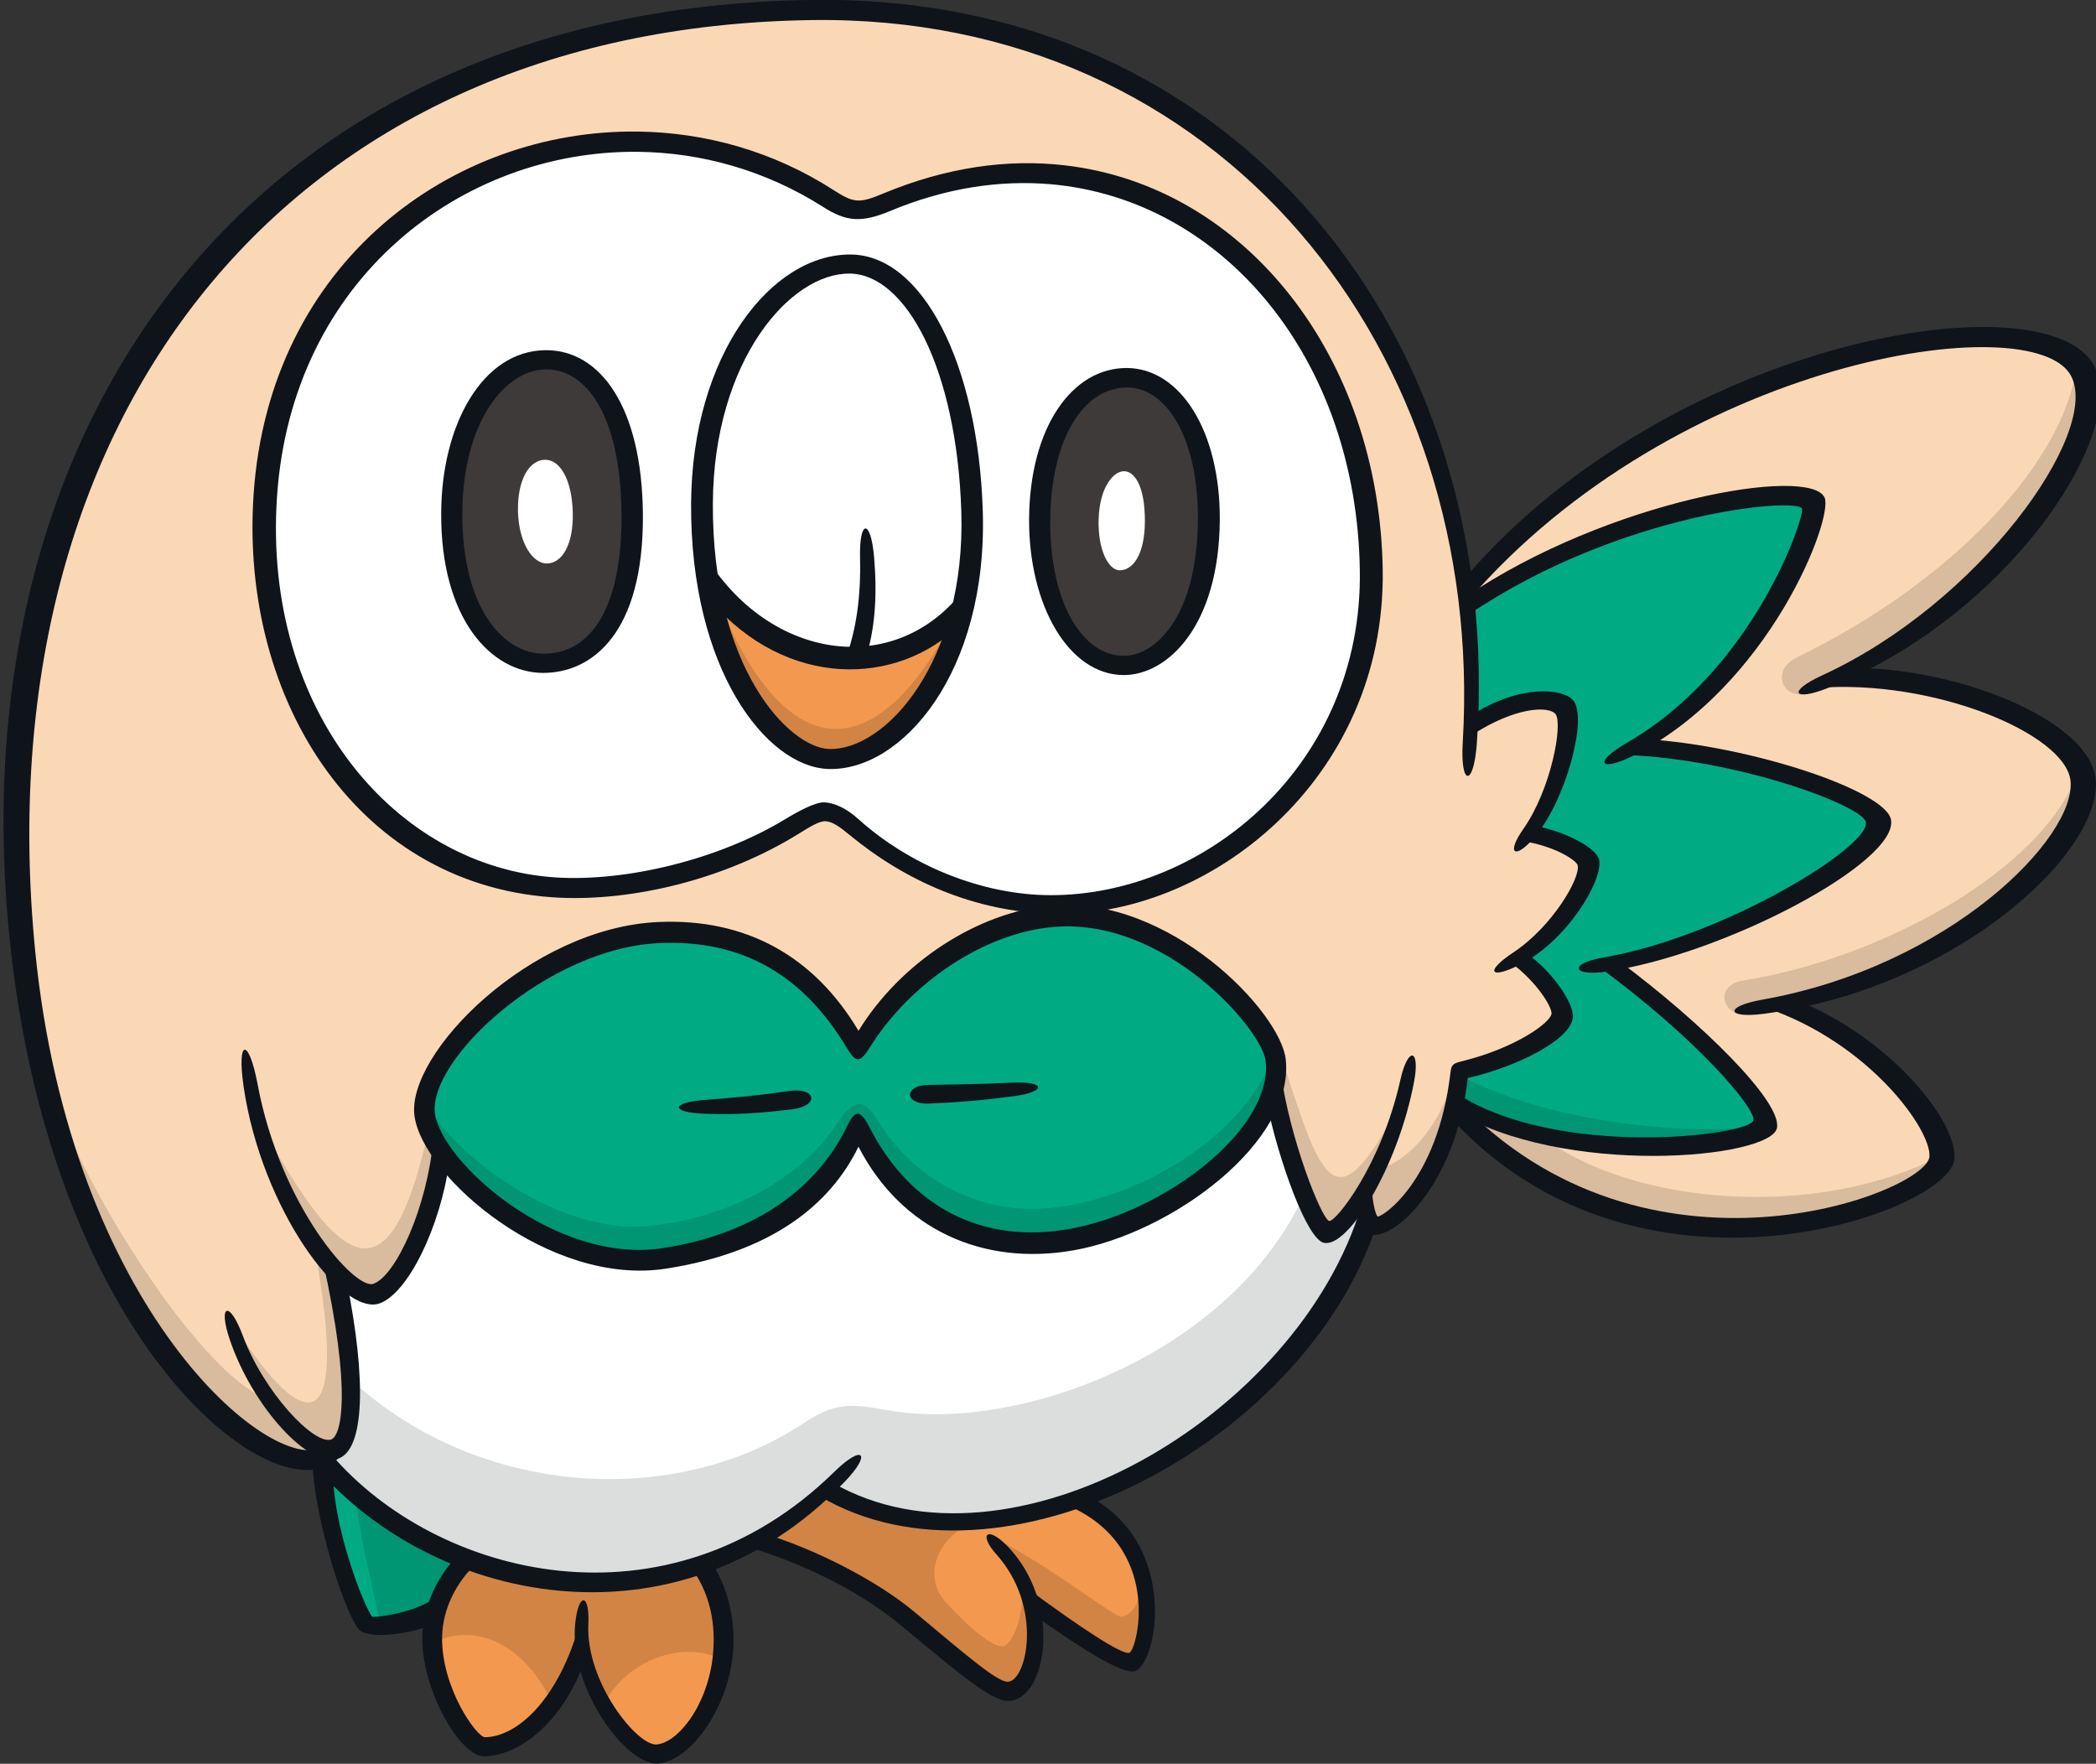 <?xml version="1.0" encoding="UTF-8"?>
<!-- Created with Inkscape (http://www.inkscape.org/) -->
<svg version="1.1" viewBox="0 0 227.49 191.43" xmlns="http://www.w3.org/2000/svg">
 <rect x="0" y="0" width="227.49" height="191.43" fill="#333333" stroke="none"/>
 <defs>
  <clipPath id="clipPath29252">
   <path d="M 0,725.669 H 1031.811 V 0 H 0 Z"/>
  </clipPath>
  <clipPath id="clipPath29297">
   <path d="M 0,725.669 H 1031.811 V 0 H 0 Z"/>
  </clipPath>
  <clipPath id="clipPath29312">
   <path d="M 0,725.669 H 1031.811 V 0 H 0 Z"/>
  </clipPath>
  <clipPath id="clipPath29327">
   <path d="M 0,725.669 H 1031.811 V 0 H 0 Z"/>
  </clipPath>
  <clipPath id="clipPath29342">
   <path d="M 0,725.669 H 1031.811 V 0 H 0 Z"/>
  </clipPath>
  <clipPath id="clipPath29357">
   <path d="M 0,725.669 H 1031.811 V 0 H 0 Z"/>
  </clipPath>
  <clipPath id="clipPath29372">
   <path d="M 0,725.669 H 1031.811 V 0 H 0 Z"/>
  </clipPath>
  <clipPath id="clipPath29387">
   <path d="M 0,725.669 H 1031.811 V 0 H 0 Z"/>
  </clipPath>
  <clipPath id="clipPath29402">
   <path d="M 0,725.669 H 1031.811 V 0 H 0 Z"/>
  </clipPath>
  <clipPath id="clipPath28155">
   <path d="M 0,725.669 H 1031.811 V 0 H 0 Z"/>
  </clipPath>
  <clipPath id="clipPath29417">
   <path d="M 0,725.669 H 1031.811 V 0 H 0 Z"/>
  </clipPath>
  <clipPath id="clipPath29432">
   <path d="M 0,725.669 H 1031.811 V 0 H 0 Z"/>
  </clipPath>
  <clipPath id="clipPath29447">
   <path d="M 0,725.669 H 1031.811 V 0 H 0 Z"/>
  </clipPath>
  <clipPath id="clipPath29462">
   <path d="M 0,725.669 H 1031.811 V 0 H 0 Z"/>
  </clipPath>
  <clipPath id="clipPath29477">
   <path d="M 0,725.669 H 1031.811 V 0 H 0 Z"/>
  </clipPath>
  <clipPath id="clipPath29492">
   <path d="M 0,725.669 H 1031.811 V 0 H 0 Z"/>
  </clipPath>
  <clipPath id="clipPath29507">
   <path d="M 0,725.669 H 1031.811 V 0 H 0 Z"/>
  </clipPath>
  <clipPath id="clipPath29522">
   <path d="M 0,725.669 H 1031.811 V 0 H 0 Z"/>
  </clipPath>
  <clipPath id="clipPath29537">
   <path d="M 0,725.669 H 1031.811 V 0 H 0 Z"/>
  </clipPath>
  <clipPath id="clipPath29552">
   <path d="M 0,725.669 H 1031.811 V 0 H 0 Z"/>
  </clipPath>
  <clipPath id="clipPath29567">
   <path d="M 0,725.669 H 1031.811 V 0 H 0 Z"/>
  </clipPath>
  <clipPath id="clipPath29582">
   <path d="M 0,725.669 H 1031.811 V 0 H 0 Z"/>
  </clipPath>
  <clipPath id="clipPath29597">
   <path d="M 0,725.669 H 1031.811 V 0 H 0 Z"/>
  </clipPath>
  <clipPath id="clipPath29612">
   <path d="M 0,725.669 H 1031.811 V 0 H 0 Z"/>
  </clipPath>
  <clipPath id="clipPath29627">
   <path d="M 0,725.669 H 1031.811 V 0 H 0 Z"/>
  </clipPath>
  <clipPath id="clipPath29642">
   <path d="M 0,725.669 H 1031.811 V 0 H 0 Z"/>
  </clipPath>
  <clipPath id="clipPath29657">
   <path d="M 0,725.669 H 1031.811 V 0 H 0 Z"/>
  </clipPath>
  <clipPath id="clipPath29672">
   <path d="M 0,725.669 H 1031.811 V 0 H 0 Z"/>
  </clipPath>
  <clipPath id="clipPath29687">
   <path d="M 0,725.669 H 1031.811 V 0 H 0 Z"/>
  </clipPath>
  <clipPath id="clipPath29702">
   <path d="M 0,725.669 H 1031.811 V 0 H 0 Z"/>
  </clipPath>
  <clipPath id="clipPath29717">
   <path d="M 0,725.669 H 1031.811 V 0 H 0 Z"/>
  </clipPath>
  <clipPath id="clipPath29732">
   <path d="M 0,725.669 H 1031.811 V 0 H 0 Z"/>
  </clipPath>
  <clipPath id="clipPath29747">
   <path d="M 0,725.669 H 1031.811 V 0 H 0 Z"/>
  </clipPath>
  <clipPath id="clipPath29762">
   <path d="M 0,725.669 H 1031.811 V 0 H 0 Z"/>
  </clipPath>
  <clipPath id="clipPath29777">
   <path d="M 0,725.669 H 1031.811 V 0 H 0 Z"/>
  </clipPath>
  <clipPath id="clipPath29792">
   <path d="M 0,725.669 H 1031.811 V 0 H 0 Z"/>
  </clipPath>
  <clipPath id="clipPath29807">
   <path d="M 0,725.669 H 1031.811 V 0 H 0 Z"/>
  </clipPath>
  <clipPath id="clipPath29822">
   <path d="M 0,725.669 H 1031.811 V 0 H 0 Z"/>
  </clipPath>
  <clipPath id="clipPath29837">
   <path d="M 0,725.669 H 1031.811 V 0 H 0 Z"/>
  </clipPath>
  <clipPath id="clipPath29852">
   <path d="M 0,725.669 H 1031.811 V 0 H 0 Z"/>
  </clipPath>
  <clipPath id="clipPath29867">
   <path d="M 0,725.669 H 1031.811 V 0 H 0 Z"/>
  </clipPath>
  <clipPath id="clipPath29882">
   <path d="M 0,725.669 H 1031.811 V 0 H 0 Z"/>
  </clipPath>
  <clipPath id="clipPath29897">
   <path d="M 0,725.669 H 1031.811 V 0 H 0 Z"/>
  </clipPath>
  <clipPath id="clipPath29912">
   <path d="M 0,725.669 H 1031.811 V 0 H 0 Z"/>
  </clipPath>
  <clipPath id="clipPath29927">
   <path d="M 0,725.669 H 1031.811 V 0 H 0 Z"/>
  </clipPath>
  <clipPath id="clipPath29942">
   <path d="M 0,725.669 H 1031.811 V 0 H 0 Z"/>
  </clipPath>
  <clipPath id="clipPath29957">
   <path d="M 0,725.669 H 1031.811 V 0 H 0 Z"/>
  </clipPath>
  <clipPath id="clipPath29972">
   <path d="M 0,725.669 H 1031.811 V 0 H 0 Z"/>
  </clipPath>
  <clipPath id="clipPath29987">
   <path d="M 0,725.669 H 1031.811 V 0 H 0 Z"/>
  </clipPath>
  <clipPath id="clipPath30002">
   <path d="M 0,725.669 H 1031.811 V 0 H 0 Z"/>
  </clipPath>
  <clipPath id="clipPath30017">
   <path d="M 0,725.669 H 1031.811 V 0 H 0 Z"/>
  </clipPath>
  <clipPath id="clipPath30032">
   <path d="M 0,725.669 H 1031.811 V 0 H 0 Z"/>
  </clipPath>
  <clipPath id="clipPath27570">
   <path d="M 0,725.669 H 1031.811 V 0 H 0 Z"/>
  </clipPath>
  <clipPath id="clipPath27555">
   <path d="M 0,725.669 H 1031.811 V 0 H 0 Z"/>
  </clipPath>
  <clipPath id="clipPath27585">
   <path d="M 0,725.669 H 1031.811 V 0 H 0 Z"/>
  </clipPath>
  <clipPath id="clipPath27600">
   <path d="M 0,725.669 H 1031.811 V 0 H 0 Z"/>
  </clipPath>
  <clipPath id="clipPath27540">
   <path d="M 0,725.669 H 1031.811 V 0 H 0 Z"/>
  </clipPath>
  <clipPath id="clipPath27525">
   <path d="M 0,725.669 H 1031.811 V 0 H 0 Z"/>
  </clipPath>
  <clipPath id="clipPath27510">
   <path d="M 0,725.669 H 1031.811 V 0 H 0 Z"/>
  </clipPath>
  <clipPath id="clipPath27495">
   <path d="M 0,725.669 H 1031.811 V 0 H 0 Z"/>
  </clipPath>
 </defs>
 <g transform="translate(-14.136 -69.637)">
  <path transform="matrix(8.418 -1.685 -1.685 -8.418 -2550.5 5283.3)" d="m433.18 523.9c2.113 0.501 4.106 2.286 3.836 3.186-0.332 1.111-5.07 1.278-8.187-1.193-0.04-0.556-0.128-1.118-0.267-1.678 0.707 0.268 1.117 0.123 1.197-0.02 0.086-0.157-0.308-1.095-0.75-1.462 0.365-0.147 0.652-0.399 0.653-0.507 3e-3 -0.204-0.512-0.8-1.09-1.009 0.299-0.32 0.428-0.724 0.388-0.835-0.073-0.203-0.708-0.405-1.395-0.422-0.049-0.16-0.107-0.309-0.17-0.447 1.841-2.985 5.761-2.389 5.923-1.839 0.126 0.426-0.515 1.638-1.601 2.314 2.332-0.017 4.241 1.253 4.308 2.03 0.055 0.652-1.478 1.705-2.845 1.882" clip-path="url(#clipPath29252)" fill="#fbd8b5"/>
  <path transform="matrix(8.418 -1.685 -1.685 -8.418 -2550.5 5283.3)" d="m426.07 518.69c-0.254-0.28-0.478-0.437-0.568-0.401-0.143 0.058-0.316 1.156-0.296 1.926 0.053 0.109 0.086 0.217 0.096 0.325 0.05 0.56-1.028 2.185-2.418 2.338-0.959 0.106-2.082-0.398-2.729-1.164-0.383 1.204-1.126 1.772-2.177 1.938-1.544 0.241-3.315-0.947-3.358-1.678-7e-3 -0.136 0.035-0.308 0.117-0.496-0.264-0.812-0.817-1.55-1.154-1.6-0.137-0.021-0.303 0.128-0.462 0.388 0.016-1.445-0.21-2.168-0.443-2.213-0.056-0.046-0.121-0.068-0.192-0.074 0.997-1.824 3.663-3.154 6.181-1.634 1.932-1.733 5.97-0.48 7.394 2.017-9e-3 0.085-4e-3 0.207 9e-3 0.328" clip-path="url(#clipPath29297)" fill="#fff"/>
  <path transform="matrix(8.418 -1.685 -1.685 -8.418 -2550.5 5283.3)" d="m429.66 522.23c-1e-3 0.108-0.288 0.36-0.653 0.507 0.442 0.367 0.836 1.305 0.75 1.462-0.08 0.143-0.491 0.288-1.197 0.02 1.176 4.743-1.233 9.543-6.408 10.498-6.719 1.241-11.416-2.907-12.094-9.718-0.476-4.774 1.867-7.558 2.626-6.939 0.233 0.045 0.459 0.768 0.443 2.212 0.159-0.26 0.325-0.409 0.461-0.388 0.338 0.051 0.89 0.789 1.154 1.601-0.082 0.188-0.123 0.359-0.116 0.495 0.043 0.732 1.814 1.92 3.358 1.678 1.051-0.165 1.793-0.733 2.177-1.938 0.646 0.767 1.77 1.27 2.728 1.165 1.39-0.154 2.469-1.778 2.419-2.339-0.01-0.108-0.043-0.216-0.097-0.325-0.019-0.769 0.154-1.868 0.297-1.926 0.089-0.036 0.313 0.122 0.568 0.402-0.024-0.205-0.021-0.416 0.03-0.442 0.154-0.077 1.039 0.359 1.457 1.71 0.687 0.016 1.322 0.218 1.395 0.421 0.04 0.111-0.089 0.515-0.389 0.835 0.579 0.209 1.094 0.805 1.091 1.009" clip-path="url(#clipPath29312)" fill="#fbd8b5"/>
  <path transform="matrix(8.418 -1.685 -1.685 -8.418 -2550.5 5283.3)" d="m421.91 532.34c-2.405 2.312-6.697 1.463-7.718-2.29-0.699-2.574 0.394-4.954 2.616-5.594 0.928-0.266 1.936-0.145 3.106 0.217 0.327 0.101 0.544 0.097 0.75-0.14 0.872-0.997 1.507-1.403 2.75-1.583 1.096-0.158 3.781 0.627 4.301 3.431 0.63 3.397-1.625 6.464-5.098 5.766-0.363-0.073-0.476-0.031-0.707 0.193" clip-path="url(#clipPath29327)" fill="#fff"/>
  <path transform="matrix(8.418 -1.685 -1.685 -8.418 -2550.5 5283.3)" d="m418.69 528.9c-0.266-1.374-0.911-1.74-1.478-1.624-0.607 0.125-0.998 0.908-0.753 2.093 0.23 1.129 0.911 1.784 1.542 1.665 0.643-0.12 0.917-0.947 0.689-2.134" clip-path="url(#clipPath29342)" fill="#3e3a39"/>
  <path transform="matrix(8.418 -1.685 -1.685 -8.418 -2550.5 5283.3)" d="m425.83 527.41c-0.229-1.116-0.89-1.701-1.428-1.588-0.587 0.12-0.892 0.947-0.674 2.004 0.226 1.094 0.835 1.672 1.436 1.549 0.596-0.124 0.873-0.966 0.666-1.965" clip-path="url(#clipPath29357)" fill="#3e3a39"/>
  <g fill="#fff">
   <path transform="matrix(8.418 -1.685 -1.685 -8.418 -2550.5 5283.3)" d="m417.95 529.08c-0.07-0.402-0.259-0.599-0.442-0.569-0.181 0.028-0.303 0.322-0.235 0.717 0.071 0.399 0.267 0.608 0.461 0.575 0.191-0.033 0.287-0.318 0.216-0.723" clip-path="url(#clipPath29372)"/>
   <path transform="matrix(8.418 -1.685 -1.685 -8.418 -2550.5 5283.3)" d="m425.02 527.55c-0.086-0.422-0.277-0.576-0.433-0.544-0.139 0.028-0.223 0.306-0.135 0.686 0.093 0.402 0.31 0.564 0.441 0.53 0.118-0.03 0.218-0.225 0.127-0.672" clip-path="url(#clipPath29387)"/>
   <path transform="matrix(8.418 -1.685 -1.685 -8.418 -2550.5 5283.3)" d="m422.7 527.31c0.088 0.247 0.161 0.512 0.209 0.8 0.303 1.817-0.127 3.2-0.897 3.366-0.916 0.195-2.079-0.886-2.432-2.598-0.047-0.222-0.078-0.436-0.098-0.641 0.616-1.377 2.114-1.892 3.218-0.927" clip-path="url(#clipPath29402)"/>
  </g>
  <path transform="matrix(8.418 -1.685 -1.685 -8.418 -2550.5 5283.3)" d="m420.51 525.39c0.721-0.172 1.75 0.549 2.209 1.708-1.105-0.964-2.642-0.56-3.255 0.816-0.133-1.4 0.445-2.38 1.046-2.524" clip-path="url(#clipPath28155)" fill="#f3994f"/>
  <path transform="matrix(8.418 -1.685 -1.685 -8.418 -2550.5 5283.3)" d="m420.16 521.72c-0.383 1.204-1.126 1.773-2.177 1.938-1.544 0.241-3.314-0.947-3.358-1.678-0.039-0.69 1.188-2.309 2.615-2.371 1.412-0.062 2.185 0.371 2.727 1.163 0.237-1.04 1.034-1.909 2.352-1.945 1.492-0.039 2.914 0.898 2.989 1.719 0.049 0.56-1.029 2.185-2.419 2.338-0.959 0.106-2.082-0.398-2.729-1.164" clip-path="url(#clipPath29417)" fill="#00ab84"/>
  <path transform="matrix(8.418 -1.685 -1.685 -8.418 -2550.5 5283.3)" d="m433.37 522.02c9e-3 0.294-1.531 1.201-2.838 1.519 1.823 0.603 2.845 2.434 2.816 2.572-0.069 0.322-2.487 0.434-4.543-0.413-0.047-0.492-0.127-0.988-0.251-1.483 0.706 0.269 1.117 0.124 1.197-0.019 0.086-0.157-0.309-1.095-0.75-1.462 0.364-0.148 0.652-0.399 0.653-0.507 3e-3 -0.204-0.513-0.8-1.091-1.009 0.3-0.32 0.429-0.724 0.389-0.835-0.073-0.204-0.708-0.405-1.395-0.422-0.041-0.131-0.086-0.253-0.136-0.368 1.181-1.113 3.678-1.304 3.783-1.056 0.098 0.234-0.562 1.302-1.535 2.379 1.624-0.042 3.689 0.725 3.701 1.104" clip-path="url(#clipPath29432)" fill="#00ab84"/>
  <path transform="matrix(8.418 -1.685 -1.685 -8.418 -2550.5 5283.3)" d="m414.04 516.37c-0.3-0.196-0.541-0.519-0.619-0.873-0.141-0.644 0.163-1.461 0.37-1.498 0.426-0.079 1.019 0.258 1.471 1.051-0.066-0.686 0.356-1.529 0.652-1.571 0.348-0.049 0.938 0.493 1.098 1.19 0.075 0.319 0.079 0.699-0.087 1.058-1.056-0.141-2.064 0.132-2.885 0.643" clip-path="url(#clipPath29447)" fill="#f3994f"/>
  <path transform="matrix(8.418 -1.685 -1.685 -8.418 -2550.5 5283.3)" d="m421.74 515.6c-1.159-0.163-2.288 0.049-3.07 0.75-0.337-0.203-0.677-0.353-1.014-0.46 0.64-0.35 1.282-0.83 1.715-1.371 0.469-0.585 0.923-1.125 1.057-1.132 0.247-0.013 0.539 0.477 0.495 1.056 0.395-0.42 0.969-1.011 1.105-0.998 0.195 0.014 0.791 1.371-0.288 2.155" clip-path="url(#clipPath29462)" fill="#f3994f"/>
  <path transform="matrix(8.418 -1.685 -1.685 -8.418 -2550.5 5283.3)" d="m413.56 515.84c-0.264-0.109-0.698-0.106-0.875-0.064-0.178 0.043-0.365 1.348-0.165 2.123 0.173-0.245 0.97-1.218 1.496-1.498z" clip-path="url(#clipPath29477)" fill="#00ab84"/>
  <path transform="matrix(8.418 -1.685 -1.685 -8.418 -2550.5 5283.3)" d="m412.82 517.44c-0.057-0.507-0.015-1.219-0.016-1.641 0.189-0.045 0.577-0.042 0.719-0.011 0.123 0.18 0.343 0.419 0.516 0.583 9e-3 8e-3 -0.425 0.252-0.599 0.419-0.176 0.168-0.62 0.65-0.62 0.65" clip-path="url(#clipPath29492)" fill="#009573"/>
  <path transform="matrix(8.418 -1.685 -1.685 -8.418 -2550.5 5283.3)" d="m419.53 527.63c0.444-2.274 1.574-2.54 3.028-0.629-0.474-1.145-1.244-1.72-2.042-1.61-0.574 0.079-1.086 1.034-0.986 2.239" clip-path="url(#clipPath29507)" fill="#d28444"/>
  <path transform="matrix(8.418 -1.685 -1.685 -8.418 -2550.5 5283.3)" d="m414.69 522.03c0.36-0.849 1.404-1.869 2.398-1.979 1.061-0.116 2.062 0.221 2.635 0.811 0.248 0.255 0.382 0.247 0.508-0.097 0.288-0.779 0.99-1.382 1.848-1.484 1.199-0.145 2.613 0.418 3.173 1.268-0.122-1.104-1.804-1.839-3.222-1.703-1.095 0.105-1.906 1.029-2.065 1.941-0.475-0.863-1.764-1.334-2.948-1.167-1.069 0.15-2.4 1.367-2.327 2.41" clip-path="url(#clipPath29522)" fill="#009573"/>
  <path transform="matrix(8.418 -1.685 -1.685 -8.418 -2550.5 5283.3)" d="m413.02 518.92c1.256-1.775 3.665-2.459 5.527-1.705 0.444 0.18 0.608 0.139 1.101-0.053 1.532-0.596 4.369-0.154 5.677 1.649 0.012-0.223 0.118-0.509 0.193-0.525 0.076-0.016 0.324 0.152 0.527 0.361l-0.012-0.264c-0.849-2.04-5.278-4.005-7.327-2.036-2.533-1.572-5.371-0.124-6.218 1.651l0.036 0.107c0.132-0.141 0.422 0.051 0.496 0.815" clip-path="url(#clipPath29537)" fill="#dcdddd"/>
  <g fill="#d9bb9e">
   <path transform="matrix(8.418 -1.685 -1.685 -8.418 -2550.5 5283.3)" d="m410.2 522.45c0.36-1.472 1.2-3.333 1.79-3.607 0.124-0.261 0.368-0.727 0.635-0.8-0.839-0.342-2.251 1.924-2.425 4.407" clip-path="url(#clipPath29552)"/>
   <path transform="matrix(8.418 -1.685 -1.685 -8.418 -2550.5 5283.3)" d="m411.8 519.68c0.499-1.228 1.075-1.662 1.123 0.873l0.201-0.282c0.058-0.845-0.092-2.071-0.408-2.195-0.318-0.124-0.775 0.576-0.916 1.604" clip-path="url(#clipPath29567)"/>
   <path transform="matrix(8.418 -1.685 -1.685 -8.418 -2550.5 5283.3)" d="m412.62 522.1c0.636-1.989 1.157-2.243 2.014-0.309l0.091-0.318c-0.193-0.826-0.893-1.588-1.168-1.584-0.272 5e-3 -0.818 0.887-0.937 2.211" clip-path="url(#clipPath29582)"/>
   <path transform="matrix(8.418 -1.685 -1.685 -8.418 -2550.5 5283.3)" d="m425.38 520.6c0.189-1.623 0.231-2.254 1.259-1.014-0.245-0.59-0.93-1.325-1.117-1.297-0.188 0.029-0.316 1.19-0.299 1.968z" clip-path="url(#clipPath29597)"/>
   <path transform="matrix(8.418 -1.685 -1.685 -8.418 -2550.5 5283.3)" d="m427.48 519.91c-0.336-0.648-0.824-0.954-1.168-0.967-0.079-0.094-0.175-0.202-0.263-0.296-3e-3 -0.164 5e-3 -0.335 0.102-0.388 0.17-0.094 1.01 0.433 1.329 1.651" clip-path="url(#clipPath29612)"/>
   <path transform="matrix(8.418 -1.685 -1.685 -8.418 -2550.5 5283.3)" d="m436.96 527.17c-0.405-1.181-2.089-2.375-4.202-2.926-0.321-0.084-0.295-0.437-0.017-0.469 2.08 0.305 4.627 2.294 4.219 3.395" clip-path="url(#clipPath29627)"/>
   <path transform="matrix(8.418 -1.685 -1.685 -8.418 -2550.5 5283.3)" d="m435.97 522.13c-0.703-1.154-2.942-1.827-4.665-1.756-0.346 0.014-0.353-0.304-0.152-0.4 2.563-0.223 4.876 1.14 4.817 2.156" clip-path="url(#clipPath29642)"/>
   <path transform="matrix(8.418 -1.685 -1.685 -8.418 -2550.5 5283.3)" d="m428.43 518.92c0.946-1.054 3.19-1.711 4.915-1.2-1.332-1.154-5.027-0.232-5.932 1.814 0.276-0.185 0.713-0.462 1.017-0.614" clip-path="url(#clipPath29657)"/>
  </g>
  <g fill="#d28444">
   <path transform="matrix(8.418 -1.685 -1.685 -8.418 -2550.5 5283.3)" d="m413.4 515.41c0.52 0.159 1.121-0.163 1.341-1.034 0.185 0.154 0.441 0.493 0.523 0.645-0.012-0.34 0.018-0.595 0.112-0.798 0.368 0.48 1.133 0.635 1.605 0.247 0.096 0.343 0.11 0.943-0.037 1.242-1.059-0.083-1.875 0.058-2.915 0.669-0.257-0.165-0.56-0.578-0.629-0.971" clip-path="url(#clipPath29672)"/>
   <path transform="matrix(8.418 -1.685 -1.685 -8.418 -2550.5 5283.3)" d="m420.43 515.55c-0.407-0.012-0.815-0.467-0.563-0.898 0.22-0.372 0.482-0.699 0.611-0.694 0.108 4e-3 0.347 0.32 0.382 0.751 0.178-0.697-0.086-1.358-0.392-1.338-0.305 0.019-0.584 0.571-0.968 1.001-0.632 0.705-1.147 1.179-1.807 1.511 0.348 0.12 0.68 0.28 0.993 0.45 0.392-0.342 0.954-0.657 1.744-0.783" clip-path="url(#clipPath29687)"/>
   <path transform="matrix(8.418 -1.685 -1.685 -8.418 -2550.5 5283.3)" d="m420.67 515.29c0.597-0.469 1.263-1.264 1.346-1.262 0.12 3e-3 0.276 0.094 0.334 0.481 0.045-0.48-0.168-1.065-0.318-1.063-0.15 3e-3 -0.767 0.604-1.156 1.044-0.032 0.318-0.041 0.534-0.206 0.8" clip-path="url(#clipPath29702)"/>
  </g>
  <path transform="matrix(8.418 -1.685 -1.685 -8.418 -2550.5 5283.3)" d="m427.55 519.9c1.089-0.897 3.017-1.391 3.659-1.363-0.453-0.122-1.114-0.095-2.222 0.2-1.111 0.294-1.574 0.796-1.574 0.796z" clip-path="url(#clipPath29717)" fill="#009573"/>
  <g fill="#0f141b">
   <path transform="matrix(8.418 -1.685 -1.685 -8.418 -2550.5 5283.3)" d="m412.85 518.09c-0.735-1.067-3.406 1.552-2.955 6.928 0.548 6.558 5.203 11.13 12.278 9.825 5.359-0.989 7.753-5.986 6.412-10.865-0.148-0.541-0.316-0.498-0.173 0.044 1.259 4.787-1.182 9.629-6.288 10.571-6.542 1.21-11.256-2.898-11.926-9.611-0.451-4.537 1.627-7.098 2.34-6.869z" clip-path="url(#clipPath29732)"/>
   <path transform="matrix(8.418 -1.685 -1.685 -8.418 -2550.5 5283.3)" d="m413.24 520.14c3e-3 -1.33-0.203-2.162-0.546-2.207-0.385-0.053-0.93 0.852-1.047 1.733-0.066 0.484 0.094 0.508 0.17 0.026 0.122-0.757 0.614-1.534 0.837-1.504 0.132 0.017 0.379 0.521 0.34 2.252z" clip-path="url(#clipPath29747)"/>
   <path transform="matrix(8.418 -1.685 -1.685 -8.418 -2550.5 5283.3)" d="m414.81 521.34c-0.274-0.787-0.837-1.527-1.216-1.585-0.5-0.075-1.233 1.458-1.149 3.028 0.032 0.608 0.186 0.599 0.179-9e-3 -0.021-1.563 0.696-2.798 0.941-2.761 0.305 0.048 0.855 0.819 1.099 1.636z" clip-path="url(#clipPath29762)"/>
   <path transform="matrix(8.418 -1.685 -1.685 -8.418 -2550.5 5283.3)" d="m425.57 518.42c0.074-0.031 0.781 0.556 1.232 1.574 0.178 0.402 0.328 0.34 0.161-0.067-0.414-1.017-1.223-1.883-1.511-1.766-0.206 0.082-0.358 1.132-0.364 1.87l0.25 0.364c-0.057-0.845 0.141-1.938 0.232-1.975" clip-path="url(#clipPath29777)"/>
   <path transform="matrix(8.418 -1.685 -1.685 -8.418 -2550.5 5283.3)" d="m428.59 524.34c0.689 0.261 1.196 0.103 1.295-0.07 0.143-0.256-0.345-1.238-0.832-1.613-0.286-0.22-0.383-0.124-0.105 0.141 0.447 0.426 0.752 1.205 0.685 1.342-0.058 0.121-0.476 0.196-1.097-0.053z" clip-path="url(#clipPath29792)"/>
   <path transform="matrix(8.418 -1.685 -1.685 -8.418 -2550.5 5283.3)" d="m429.09 522.81c0.351-0.131 0.72-0.426 0.721-0.581 5e-3 -0.258-0.587-0.918-1.233-1.102-0.409-0.116-0.479-6e-3 -0.056 0.167 0.547 0.224 1.021 0.762 1.009 0.921-6e-3 0.066-0.238 0.294-0.617 0.432z" clip-path="url(#clipPath29807)"/>
   <path transform="matrix(8.418 -1.685 -1.685 -8.418 -2550.5 5283.3)" d="m428.67 521.26c0.3-0.316 0.479-0.769 0.422-0.929-0.094-0.267-0.804-0.463-1.451-0.483-0.411-1.294-1.32-1.836-1.598-1.697-0.089 0.045-0.118 0.203-0.093 0.425l0.258 0.261c-0.065-0.217-0.051-0.463-0.028-0.481 0.039-0.028 0.827 0.274 1.258 1.596 0.034 0.104 0.053 0.114 0.179 0.119 0.691 0.032 1.183 0.256 1.222 0.366 0.024 0.067-0.085 0.413-0.389 0.749z" clip-path="url(#clipPath29822)"/>
   <path transform="matrix(8.418 -1.685 -1.685 -8.418 -2550.5 5283.3)" d="m418.76 516.41c1.938-1.703 5.943-0.347 7.252 2.132l0.117-0.32c-1.443-2.503-5.579-3.731-7.564-1.946z" clip-path="url(#clipPath29837)"/>
   <path transform="matrix(8.418 -1.685 -1.685 -8.418 -2550.5 5283.3)" d="m412.62 518c1.003-1.789 3.718-3.077 6.192-1.461 0.425 0.277 0.517 0.137 0.1-0.152-2.521-1.753-5.471-0.474-6.569 1.593z" clip-path="url(#clipPath29852)"/>
   <path transform="matrix(8.418 -1.685 -1.685 -8.418 -2550.5 5283.3)" d="m420.73 524.57c0.524-0.705 1.35-1.25 2.195-1.42 1.905-0.383 4.19 0.841 4.637 3.254 0.488 2.628-0.764 4.937-2.865 5.557-0.624 0.183-1.323 0.219-2.074 0.067-0.376-0.074-0.562-0.022-0.812 0.219-0.623 0.597-1.375 0.977-2.162 1.143-2.167 0.456-4.601-0.709-5.326-3.379-0.715-2.632 0.563-4.889 2.507-5.412 0.853-0.229 2.061-0.188 3.001 0.155 0.169 0.061 0.408 0.136 0.52 0.108 0.132-0.034 0.264-0.137 0.379-0.292m-0.155-0.167c-0.092 0.113-0.172 0.202-0.261 0.223-0.077 0.018-0.209-0.033-0.352-0.086-1.061-0.397-2.244-0.42-3.118-0.206-2.457 0.605-3.498 3.215-2.806 5.762 0.773 2.845 3.373 4.031 5.657 3.546 0.84-0.178 1.637-0.582 2.285-1.21 0.224-0.218 0.29-0.232 0.611-0.168 0.848 0.169 1.629 0.122 2.315-0.1 2.191-0.704 3.432-3.157 2.941-5.81-0.486-2.621-3.05-3.883-4.965-3.436-0.941 0.221-1.714 0.757-2.307 1.485" clip-path="url(#clipPath29867)"/>
   <path transform="matrix(8.418 -1.685 -1.685 -8.418 -2550.5 5283.3)" d="m416.58 529.35c-0.246-1.202 0.174-1.849 0.653-1.947 0.605-0.124 1.097 0.396 1.316 1.532 0.244 1.27-0.1 1.896-0.576 1.985-0.511 0.098-1.162-0.448-1.393-1.57m0.599-2.184c-0.636 0.131-1.133 0.921-0.861 2.237 0.223 1.088 0.911 1.905 1.694 1.757 0.683-0.129 1.059-0.946 0.802-2.28-0.283-1.468-1.021-1.84-1.635-1.714" clip-path="url(#clipPath29882)"/>
   <path transform="matrix(8.418 -1.685 -1.685 -8.418 -2550.5 5283.3)" d="m423.85 527.8c-0.217-1.049 0.078-1.762 0.569-1.863 0.401-0.083 1.017 0.31 1.262 1.503 0.212 1.026-0.071 1.715-0.544 1.813-0.555 0.115-1.083-0.466-1.287-1.453m0.524-2.102c-0.684 0.141-1.001 1.109-0.784 2.167 0.237 1.145 0.914 1.77 1.588 1.631 0.663-0.137 0.999-1.018 0.775-2.11-0.273-1.324-1.039-1.798-1.579-1.688" clip-path="url(#clipPath29897)"/>
   <path transform="matrix(8.418 -1.685 -1.685 -8.418 -2550.5 5283.3)" d="m419.71 528.85c-0.422-2.042 0.337-3.22 0.828-3.337 0.691-0.164 1.915 0.732 2.231 2.616 0.298 1.787-0.1 3.078-0.792 3.225-0.739 0.158-1.903-0.743-2.267-2.504m0.768-3.583c-0.762 0.182-1.462 1.583-1.039 3.631 0.38 1.843 1.617 2.9 2.602 2.689 0.884-0.189 1.302-1.673 0.996-3.501-0.337-2.018-1.652-3.035-2.559-2.819" clip-path="url(#clipPath29912)"/>
   <path transform="matrix(8.418 -1.685 -1.685 -8.418 -2550.5 5283.3)" d="m422.48 526.73c-0.943-0.617-2.317-0.366-3.038 0.909-0.016 0.03 0.061 0.531 0.061 0.531 0.564-1.473 2.159-1.992 3.231-0.897 0 0-0.203-0.51-0.254-0.543" clip-path="url(#clipPath29927)"/>
   <path transform="matrix(8.418 -1.685 -1.685 -8.418 -2550.5 5283.3)" d="m420.97 526.59c0.2 0.331 0.341 0.715 0.429 1.218 0.085 0.482 0.231 0.455 0.175-0.033s-0.166-0.887-0.357-1.235z" clip-path="url(#clipPath29942)"/>
   <path transform="matrix(8.418 -1.685 -1.685 -8.418 -2550.5 5283.3)" d="m420.1 520.73c0.306-1.088 1.097-1.736 2.219-1.764 1.225-0.032 2.781 0.728 2.859 1.594 0.035 0.401-0.89 2.035-2.3 2.189-0.869 0.098-1.915-0.336-2.576-1.04-0.161-0.172-0.212-0.148-0.282 0.05-0.355 0.998-1.01 1.603-2.059 1.767-1.409 0.222-3.171-0.875-3.211-1.558-0.036-0.621 1.121-2.169 2.491-2.231 1.342-0.058 2.154 0.477 2.589 1.057 0.137 0.182 0.202 0.173 0.27-0.064m-0.182-0.221c-0.501-0.657-1.349-1.092-2.69-1.034-1.478 0.064-2.783 1.732-2.738 2.515 0.046 0.791 1.904 2.053 3.511 1.8 1.087-0.17 1.838-0.805 2.205-1.845 0.69 0.746 1.778 1.178 2.702 1.076 1.486-0.164 2.578-1.888 2.523-2.491-0.094-1.045-1.845-1.874-3.116-1.839-1.141 0.031-2.069 0.672-2.397 1.818" clip-path="url(#clipPath29957)"/>
   <path transform="matrix(8.418 -1.685 -1.685 -8.418 -2550.5 5283.3)" d="m418.09 521.3c-0.419 0.1-0.386 0.221 0.024 0.172 0.422-0.051 0.674-0.079 1.082-0.1 0.351-0.02 0.341-0.261-0.011-0.235-0.408 0.033-0.709 0.07-1.095 0.163" clip-path="url(#clipPath29972)"/>
   <path transform="matrix(8.418 -1.685 -1.685 -8.418 -2550.5 5283.3)" d="m421.96 520.75c-0.379 0.025-0.715 0.063-1.066 0.119-0.306 0.051-0.262 0.289 0.042 0.233 0.379-0.07 0.683-0.125 1.044-0.18 0.428-0.065 0.41-0.201-0.02-0.172" clip-path="url(#clipPath29987)"/>
   <path transform="matrix(8.418 -1.685 -1.685 -8.418 -2550.5 5283.3)" d="m428.81 525.82c1.996 0.841 4.596 0.775 4.695 0.338 0.063-0.277-1.152-2.205-3.009-2.723-0.456-0.127-0.527 0.013-0.05 0.174 1.772 0.6 2.768 2.368 2.752 2.467-0.024 0.156-2.256 0.411-4.399-0.486z" clip-path="url(#clipPath30002)"/>
   <path transform="matrix(8.418 -1.685 -1.685 -8.418 -2550.5 5283.3)" d="m430.68 523.61c1.282-0.338 2.861-1.237 2.849-1.612-0.017-0.543-2.405-1.258-3.914-1.174-0.432 0.024-0.44 0.194 8e-3 0.182 1.54-0.042 3.58 0.711 3.589 1.026 6e-3 0.206-1.408 1.091-2.808 1.429z" clip-path="url(#clipPath30017)"/>
   <path transform="matrix(8.418 -1.685 -1.685 -8.418 -2550.5 5283.3)" d="m429.81 520.92c0.863-0.959 1.672-2.146 1.54-2.459-0.152-0.364-2.78-0.086-3.982 1.036l0.094 0.192c1.084-1.068 3.514-1.254 3.614-1.076 0.069 0.127-0.479 1.14-1.557 2.314z" clip-path="url(#clipPath30032)"/>
   <path transform="matrix(8.418 -1.685 -1.685 -8.418 -2550.5 5283.3)" d="m427.45 519.62c1.848-2.976 5.589-2.333 5.719-1.893 0.094 0.321-0.46 1.567-1.674 2.262l0.417 6e-3c1.048-0.678 1.698-1.892 1.561-2.36-0.191-0.644-4.318-1.273-6.145 1.767z" clip-path="url(#clipPath27570)"/>
   <path transform="matrix(8.418 -1.685 -1.685 -8.418 -2550.5 5283.3)" d="m431.47 519.91c-0.482 0.033-0.473 0.189 0.014 0.179 2.415-0.054 4.305 1.238 4.367 1.951 0.051 0.596-1.453 1.606-2.922 1.779l0.47 0.162c1.298-0.238 2.833-1.229 2.768-1.98-0.078-0.91-2.221-2.256-4.697-2.091" clip-path="url(#clipPath27555)"/>
   <path transform="matrix(8.418 -1.685 -1.685 -8.418 -2550.5 5283.3)" d="m428.84 526.05c3.164 2.476 7.969 2.288 8.333 1.075 0.27-0.897-1.666-2.895-4.105-3.336-0.453-0.083-0.515 0.057-0.034 0.172 2.124 0.502 4.06 2.316 3.828 3.095-0.291 0.969-4.861 1.187-8.038-1.296z" clip-path="url(#clipPath27585)"/>
   <path transform="matrix(8.418 -1.685 -1.685 -8.418 -2550.5 5283.3)" d="m414.16 516.3c-0.311-0.189-0.546-0.494-0.62-0.835-0.137-0.63 0.181-1.331 0.283-1.35 0.397-0.073 1.002 0.276 1.46 1.184l-0.025-0.468c-0.458-0.764-1.085-1.026-1.489-0.951-0.31 0.057-0.615 0.994-0.474 1.638 0.079 0.357 0.33 0.71 0.64 0.916z" clip-path="url(#clipPath27600)"/>
   <path transform="matrix(8.418 -1.685 -1.685 -8.418 -2550.5 5283.3)" d="m415.9 513.36c-0.392 0.049-0.919 1.157-0.677 1.94 0.117 0.382 0.258 0.346 0.161-0.041-0.177-0.712 0.305-1.628 0.546-1.659 0.291-0.036 0.802 0.419 0.957 1.099 0.063 0.268 0.088 0.642-0.094 1.019l0.256 0.034c0.178-0.401 0.148-0.824 0.083-1.107-0.171-0.737-0.811-1.338-1.232-1.285" clip-path="url(#clipPath27540)"/>
   <path transform="matrix(8.418 -1.685 -1.685 -8.418 -2550.5 5283.3)" d="m417.78 515.95c0.572-0.301 1.284-0.855 1.681-1.352 0.571-0.712 0.859-1.077 0.984-1.093 0.233-0.033 0.624 0.836 0.173 1.604-0.178 0.302-0.044 0.382 0.149 0.088 0.552-0.845 0.12-1.992-0.35-1.933-0.195 0.023-0.471 0.347-1.141 1.182-0.409 0.512-1.022 1.005-1.748 1.391z" clip-path="url(#clipPath27525)"/>
   <path transform="matrix(8.418 -1.685 -1.685 -8.418 -2550.5 5283.3)" d="m420.91 514.62c0.561-0.618 1.017-1.072 1.111-1.057 0.103 0.017 0.705 1.254-0.437 2.005l0.307 0.051c1.039-0.84 0.44-2.274 0.152-2.297-0.164-0.015-0.634 0.437-1.116 0.95z" clip-path="url(#clipPath27510)"/>
   <path transform="matrix(8.418 -1.685 -1.685 -8.418 -2550.5 5283.3)" d="m412.53 515.76c-0.153 0.252-0.302 1.698-0.131 2.361 0.016 0.061 0.222-0.224 0.213-0.265-0.169-0.728 0.041-1.844 0.112-1.969 0.175-0.035 0.561-0.03 0.783 0.062 0.06 0.024-1e-3 -0.289-0.044-0.301-0.284-0.074-0.844-0.035-0.933 0.112" clip-path="url(#clipPath27495)"/>
  </g>
 </g>
</svg>
